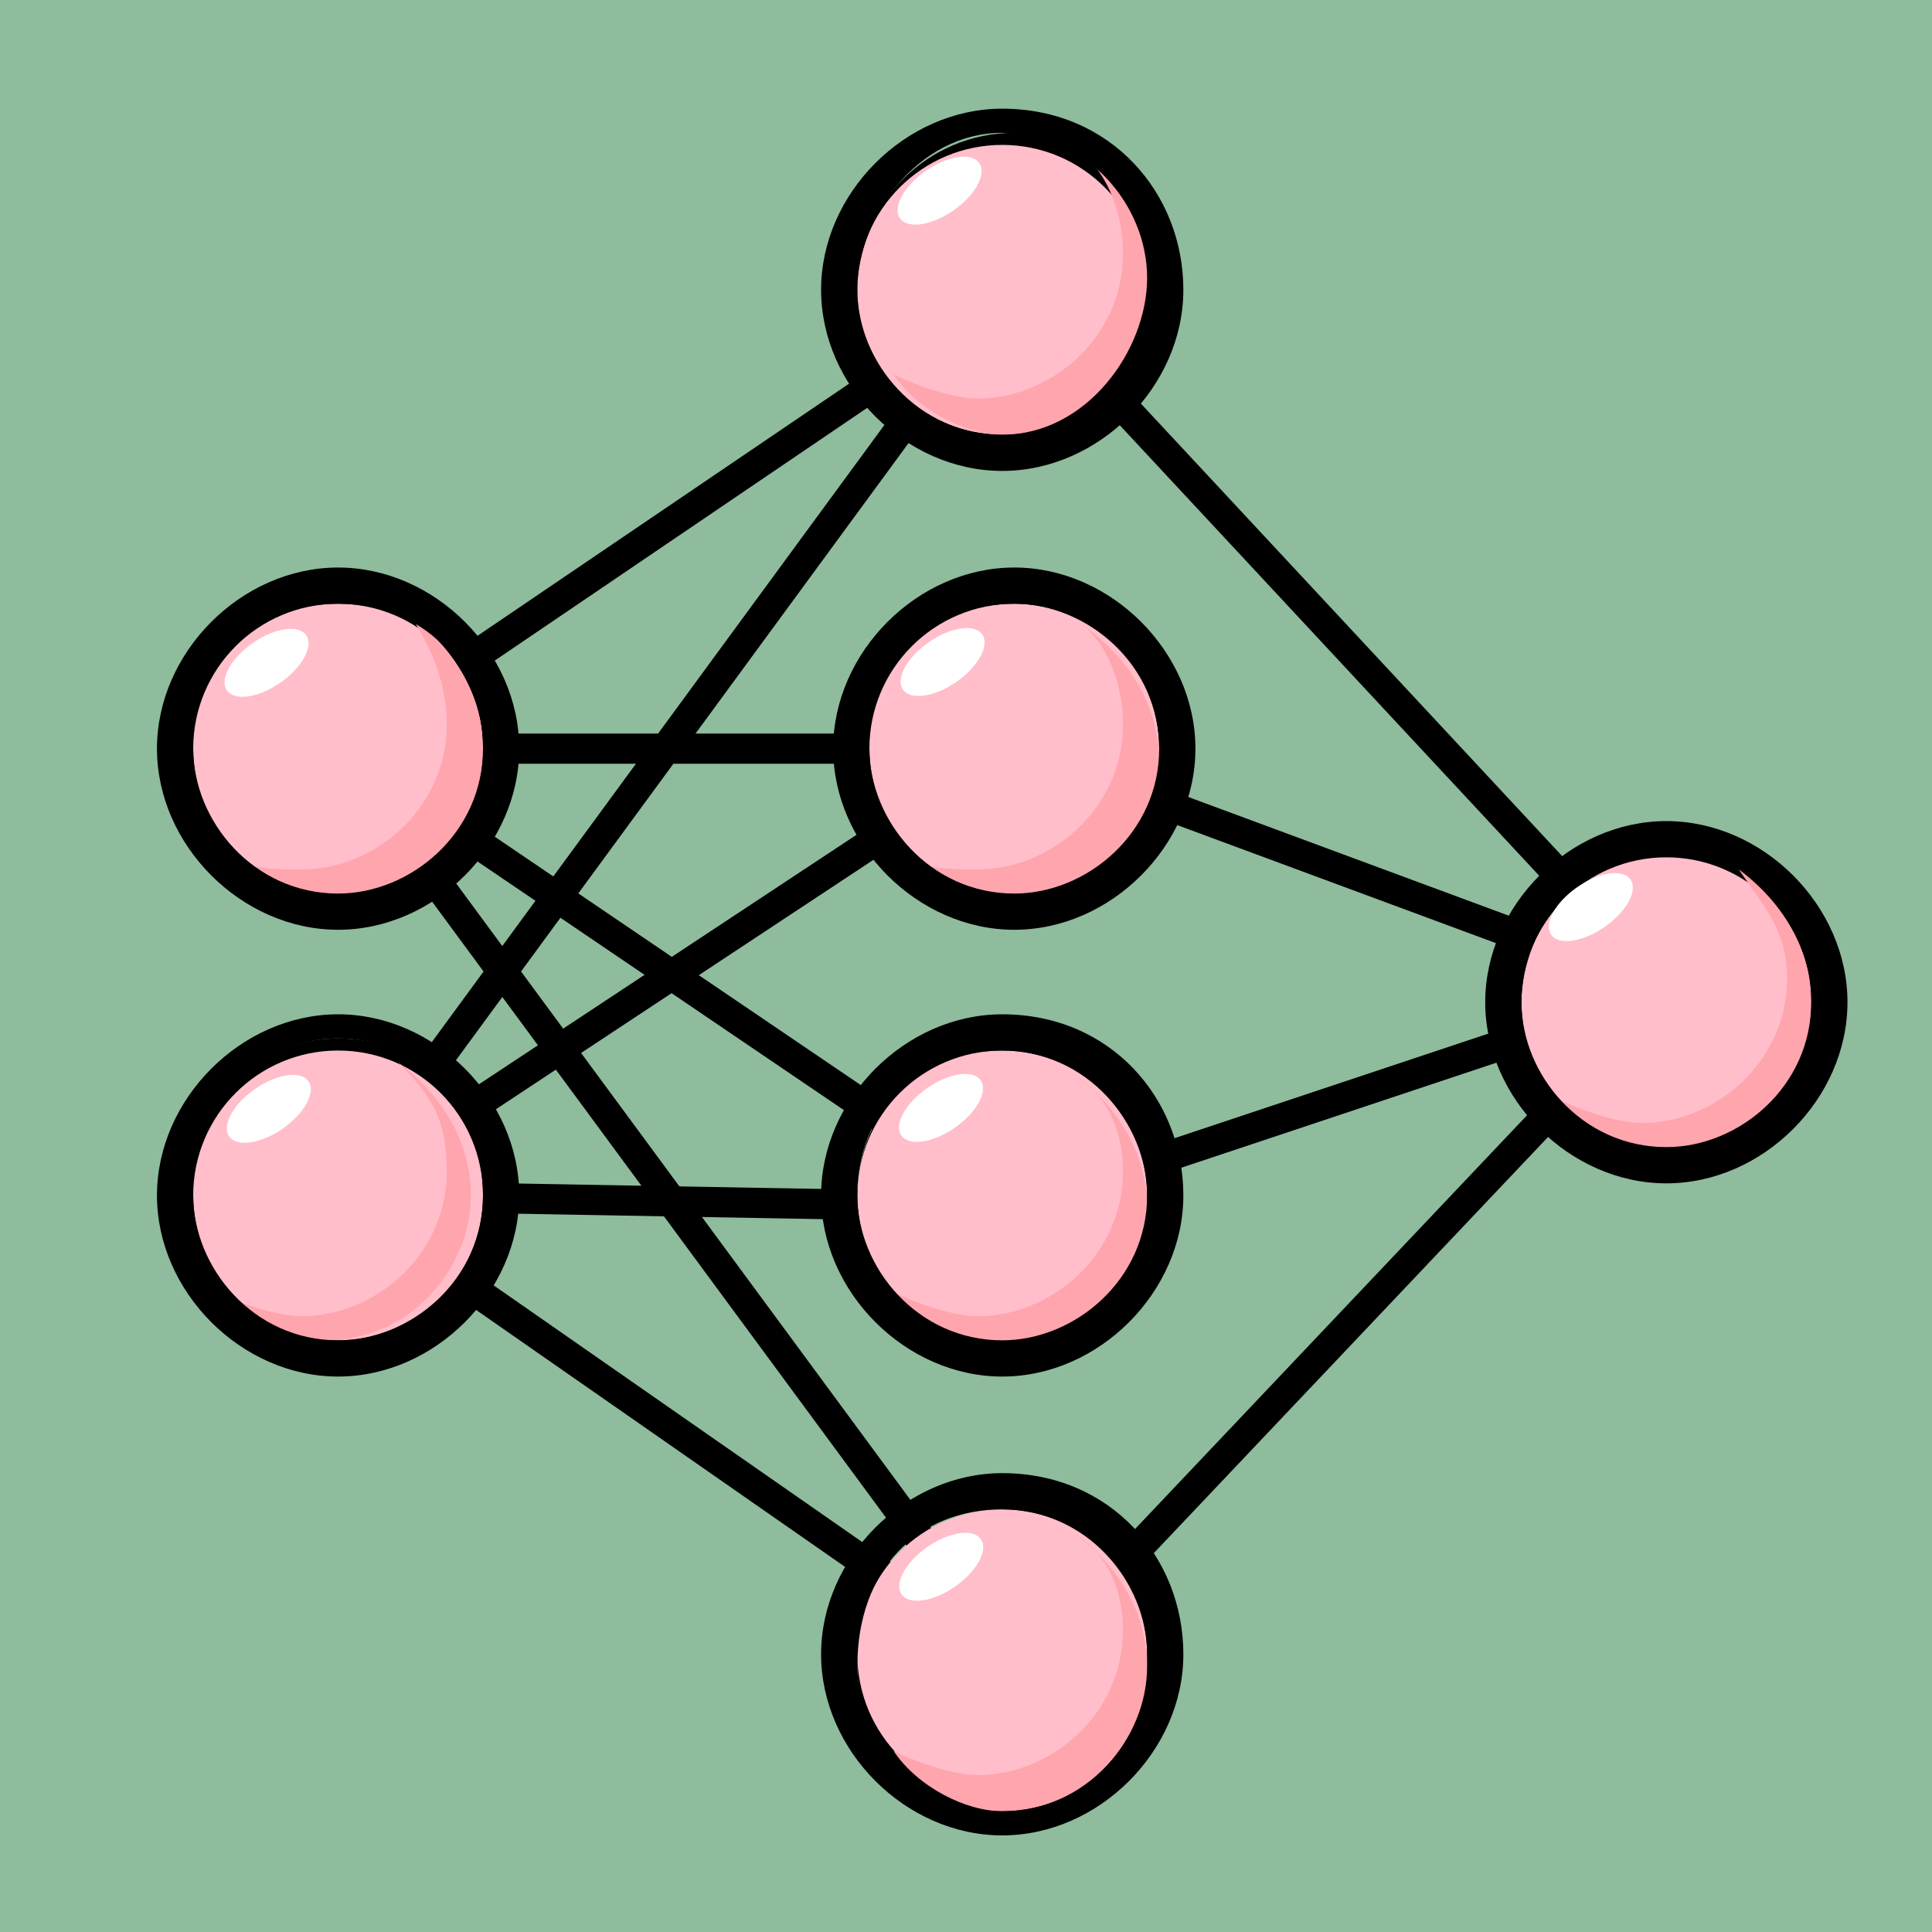 <?xml version="1.0" encoding="utf-8"?>
<!-- Generator: Adobe Illustrator 25.2.3, SVG Export Plug-In . SVG Version: 6.00 Build 0)  -->
<svg version="1.1" xmlns="http://www.w3.org/2000/svg" xmlns:xlink="http://www.w3.org/1999/xlink" x="0px" y="0px"
	 viewBox="0 0 16 16" style="enable-background:new 0 0 16 16;" xml:space="preserve">
<style type="text/css">
	.st0{fill:#1F1FFF;}
	.st1{fill:#75C9DF;}
	.st2{opacity:0.23;fill:#585957;}
	.st3{fill:#008072;}
	.st4{fill:#FFFFFF;stroke:#000000;stroke-width:0.5;stroke-miterlimit:10;}
	.st5{fill:#AFDCDC;}
	.st6{fill:#F9EEDB;}
	.st7{opacity:0.44;}
	.st8{fill:none;stroke:#FF0000;stroke-miterlimit:10;}
	.st9{fill:#002CA4;}
	.st10{fill:#EEF2F3;}
	.st11{fill:none;stroke:#FFFFFF;stroke-miterlimit:10;}
	.st12{fill:#221F20;}
	.st13{fill:#E492B8;}
	.st14{fill:#F6E778;}
	.st15{fill:#94C9AD;}
	.st16{fill:#AEC4E3;}
	.st17{fill:#FFFFFF;stroke:#94C9AD;stroke-miterlimit:10;}
	.st18{fill:#94C9AD;stroke:#FFFFFF;stroke-miterlimit:10;}
	.st19{fill:#C6C5E0;}
	.st20{fill:#333333;}
	.st21{fill:none;stroke:#8AFF03;stroke-width:0.25;stroke-miterlimit:10;}
	.st22{fill:none;stroke:#8AFF03;stroke-miterlimit:10;}
	.st23{opacity:0.54;fill:#8AFF03;}
	.st24{opacity:0.7;}
	.st25{opacity:0.47;fill:#8AFF03;}
	.st26{opacity:0.24;fill:#8AFF03;}
	.st27{opacity:0.47;}
	.st28{fill:#8AFF03;}
	.st29{fill:#333333;stroke:#00FFFF;stroke-miterlimit:10;}
	.st30{fill:none;stroke:#00FFFF;stroke-miterlimit:10;}
	.st31{fill:#00FFFF;stroke:#00FFFF;stroke-miterlimit:10;}
	.st32{fill:#FFFFFF;}
	.st33{fill:#1168D9;}
	.st34{opacity:0.42;fill:#00FFFF;}
	.st35{fill:#1BCCC7;}
	.st36{fill:#D8E0F2;}
	.st37{fill:#020F59;}
	.st38{fill:#7787A6;}
	.st39{fill:#1168D9;stroke:#00FFFF;stroke-miterlimit:10;}
	.st40{fill:#0050E3;}
	.st41{fill:#FFA8A7;}
	.st42{fill:#FFCFD0;}
	.st43{fill:#0050E3;stroke:#1B1464;stroke-miterlimit:10;}
	.st44{fill:#00BAA5;}
	.st45{fill:#C7EAD7;}
	.st46{opacity:0.42;}
	.st47{fill:#00FFFF;}
	.st48{opacity:0.54;fill:#00FFFF;}
	.st49{opacity:0.54;fill:none;stroke:#00FFFF;stroke-miterlimit:10;}
	.st50{fill:#FF3627;}
	.st51{fill:#D80000;}
	.st52{fill:#1B9787;}
	.st53{fill:#FEFD87;}
	.st54{fill:#002D82;}
	.st55{fill:#00106A;}
	.st56{fill:#22B573;stroke:#000000;stroke-width:0.5;stroke-miterlimit:10;}
	.st57{fill:#FFD900;}
	.st58{fill:#DAB312;stroke:#000000;stroke-width:0.5;stroke-miterlimit:10;}
	.st59{fill:#F14564;}
	.st60{fill:none;stroke:#000000;stroke-width:0.5;stroke-miterlimit:10;}
	.st61{fill:#ABBEBD;stroke:#000000;stroke-width:0.5;stroke-miterlimit:10;}
	.st62{fill:#AFDCDC;stroke:#000000;stroke-width:0.5;stroke-miterlimit:10;}
	.st63{fill:#FFBECA;}
	.st64{fill:#FFA5AE;}
	.st65{fill:#8FBC9C;}
	.st66{fill:none;stroke:#000000;stroke-width:0.25;stroke-miterlimit:10;}
	.st67{opacity:0.32;fill:#585957;}
	.st68{fill:none;stroke:#000000;stroke-width:2;stroke-miterlimit:10;}
	.st69{fill:#FFE7A0;stroke:#000000;stroke-width:0.5;stroke-miterlimit:10;}
	.st70{fill:#FFE7A0;}
	.st71{fill:#FF1D25;}
	.st72{opacity:0.67;fill:#FF0000;stroke:#1F1FFF;stroke-miterlimit:10;}
	.st73{fill:#DBDAD2;stroke:#000000;stroke-width:0.75;stroke-miterlimit:10;}
	.st74{fill:#ABBEBD;stroke:#000000;stroke-width:0.75;stroke-miterlimit:10;}
	.st75{opacity:0.12;}
	.st76{fill:#008072;stroke:#000000;stroke-width:0.75;stroke-miterlimit:10;}
	.st77{fill:#FFE7A0;stroke:#000000;stroke-width:0.75;stroke-miterlimit:10;}
	.st78{fill:#FFA5AE;stroke:#000000;stroke-width:0.75;stroke-miterlimit:10;}
	.st79{stroke:#000000;stroke-width:2;stroke-miterlimit:10;}
	.st80{fill:none;stroke:#000000;stroke-width:3;stroke-miterlimit:10;}
	.st81{fill:none;stroke:#FF0000;stroke-width:1.000000e-02;stroke-miterlimit:10;}
	.st82{fill:none;stroke:#000000;stroke-width:4;stroke-miterlimit:10;}
	.st83{fill:none;stroke:#000000;stroke-width:5;stroke-miterlimit:10;}
	.st84{fill:#FF0000;}
	.st85{fill:#C1272D;}
	.st86{fill:#FFA5AE;stroke:#000000;stroke-width:0.1;stroke-miterlimit:10;}
	.st87{fill:#ABBEBD;stroke:#000000;stroke-width:0.25;stroke-miterlimit:10;}
	.st88{opacity:0.6;fill:#FFFFFF;}
	.st89{fill:#FF4A3D;}
</style>
<g id="Ebene_2">
</g>
<g id="Ebene_1">
	<rect x="-0.1" y="-0.2" class="st65" width="16.4" height="16.4"/>
	<g>
		<circle cx="2.8" cy="9.9" r="1.3"/>
		<circle cx="2.8" cy="6.2" r="1.3"/>
		<circle cx="13.8" cy="8.2" r="1.3"/>
		<circle cx="8.4" cy="6.2" r="1.3"/>
		<circle cx="8.4" cy="2.4" r="1.3"/>
		<circle cx="8.4" cy="13.8" r="1.3"/>
		<circle cx="8.4" cy="9.9" r="1.3"/>
		<line class="st66" x1="2.8" y1="6.2" x2="8.4" y2="2.4"/>
		<line class="st66" x1="2.8" y1="9.9" x2="8.3" y2="2.4"/>
		<line class="st66" x1="13.8" y1="8.2" x2="8.4" y2="2.4"/>
		<line class="st66" x1="13.8" y1="8.2" x2="8.4" y2="6.2"/>
		<line class="st66" x1="13.8" y1="8.2" x2="8.4" y2="10"/>
		<line class="st66" x1="13.8" y1="8.2" x2="8.4" y2="13.9"/>
		<line class="st66" x1="8.3" y1="6.2" x2="2.8" y2="6.2"/>
		<line class="st66" x1="8.4" y1="10" x2="2.8" y2="6.2"/>
		<line class="st66" x1="8.4" y1="13.8" x2="2.8" y2="6.2"/>
		<line class="st66" x1="2.8" y1="9.9" x2="8.4" y2="6.2"/>
		<line class="st66" x1="2.8" y1="9.9" x2="8.4" y2="13.8"/>
		<line class="st66" x1="2.8" y1="9.9" x2="8.4" y2="10"/>
	</g>
	<g>
		<g>
			<circle class="st63" cx="2.8" cy="6.2" r="1.2"/>
			<path class="st64" d="M3.7,6c0,0.7-0.6,1.2-1.2,1.2C2.2,7.2,2,7.2,1.8,7c0.2,0.3,0.6,0.4,0.9,0.4C3.5,7.5,4,6.9,4,6.2
				c0-0.4-0.2-0.8-0.6-1.1C3.6,5.4,3.7,5.7,3.7,6z"/>
		</g>
		<g>
			<g>
				<path d="M2.8,5C3.5,5,4,5.5,4,6.2c0,0.7-0.6,1.2-1.2,1.2c-0.7,0-1.2-0.6-1.2-1.2C1.5,5.5,2.1,5,2.8,5 M2.8,4.7
					c-0.8,0-1.5,0.7-1.5,1.5s0.7,1.5,1.5,1.5c0.8,0,1.5-0.7,1.5-1.5S3.6,4.7,2.8,4.7L2.8,4.7z"/>
			</g>
		</g>
		<ellipse transform="matrix(0.821 -0.571 0.571 0.821 -2.739 2.23)" class="st32" cx="2.2" cy="5.5" rx="0.4" ry="0.2"/>
	</g>
	<g>
		<g>
			<circle class="st63" cx="2.8" cy="9.9" r="1.2"/>
			<path class="st64" d="M3.7,9.7c0,0.7-0.6,1.2-1.2,1.2c-0.2,0-0.5-0.1-0.7-0.2c0.2,0.3,0.6,0.4,0.9,0.4c0.7,0,1.2-0.6,1.2-1.2
				c0-0.4-0.2-0.8-0.6-1.1C3.6,9.1,3.7,9.3,3.7,9.7z"/>
		</g>
		<g>
			<g>
				<path d="M2.8,8.6C3.5,8.6,4,9.2,4,9.9c0,0.7-0.6,1.2-1.2,1.2c-0.7,0-1.2-0.6-1.2-1.2C1.5,9.2,2.1,8.6,2.8,8.6 M2.8,8.4
					c-0.8,0-1.5,0.7-1.5,1.5s0.7,1.5,1.5,1.5c0.8,0,1.5-0.7,1.5-1.5S3.6,8.4,2.8,8.4L2.8,8.4z"/>
			</g>
		</g>
		<ellipse transform="matrix(0.821 -0.571 0.571 0.821 -4.833 2.886)" class="st32" cx="2.2" cy="9.2" rx="0.4" ry="0.2"/>
	</g>
	<g>
		<g>
			<circle class="st63" cx="8.4" cy="6.2" r="1.2"/>
			<path class="st64" d="M9.3,6c0,0.7-0.6,1.2-1.2,1.2C7.8,7.2,7.6,7.2,7.4,7C7.6,7.3,8,7.5,8.4,7.5c0.7,0,1.2-0.6,1.2-1.2
				c0-0.4-0.2-0.8-0.6-1.1C9.2,5.4,9.3,5.7,9.3,6z"/>
		</g>
		<g>
			<g>
				<path d="M8.4,5C9,5,9.6,5.5,9.6,6.2c0,0.7-0.6,1.2-1.2,1.2c-0.7,0-1.2-0.6-1.2-1.2C7.1,5.5,7.7,5,8.4,5 M8.4,4.7
					c-0.8,0-1.5,0.7-1.5,1.5s0.7,1.5,1.5,1.5S9.9,7,9.9,6.2S9.2,4.7,8.4,4.7L8.4,4.7z"/>
			</g>
		</g>
		<ellipse transform="matrix(0.821 -0.571 0.571 0.821 -1.738 5.421)" class="st32" cx="7.8" cy="5.5" rx="0.4" ry="0.2"/>
	</g>
	<g>
		<g>
			<circle class="st63" cx="8.3" cy="2.4" r="1.2"/>
			<path class="st64" d="M9.3,2.1c0,0.7-0.6,1.2-1.2,1.2c-0.2,0-0.5-0.1-0.7-0.2C7.6,3.4,8,3.6,8.3,3.6C9,3.6,9.6,3,9.6,2.4
				c0-0.4-0.2-0.8-0.6-1.1C9.2,1.5,9.3,1.8,9.3,2.1z"/>
		</g>
		<g>
			<g>
				<path d="M8.3,1.1c0.7,0,1.2,0.6,1.2,1.2S9,3.6,8.3,3.6C7.6,3.6,7.1,3,7.1,2.4S7.6,1.1,8.3,1.1 M8.3,0.9c-0.8,0-1.5,0.7-1.5,1.5
					s0.7,1.5,1.5,1.5c0.8,0,1.5-0.7,1.5-1.5S9.2,0.9,8.3,0.9L8.3,0.9z"/>
			</g>
		</g>
		<ellipse transform="matrix(0.821 -0.571 0.571 0.821 0.464 4.719)" class="st32" cx="7.8" cy="1.6" rx="0.4" ry="0.2"/>
	</g>
	<g>
		<g>
			<circle class="st63" cx="8.3" cy="9.9" r="1.2"/>
			<path class="st64" d="M9.3,9.7c0,0.7-0.6,1.2-1.2,1.2c-0.2,0-0.5-0.1-0.7-0.2C7.6,11,8,11.2,8.3,11.2c0.7,0,1.2-0.6,1.2-1.2
				c0-0.4-0.2-0.8-0.6-1.1C9.2,9.1,9.3,9.4,9.3,9.7z"/>
		</g>
		<g>
			<g>
				<path d="M8.3,8.7c0.7,0,1.2,0.6,1.2,1.2c0,0.7-0.6,1.2-1.2,1.2c-0.7,0-1.2-0.6-1.2-1.2C7.1,9.2,7.6,8.7,8.3,8.7 M8.3,8.4
					c-0.8,0-1.5,0.7-1.5,1.5s0.7,1.5,1.5,1.5c0.8,0,1.5-0.7,1.5-1.5S9.2,8.4,8.3,8.4L8.3,8.4z"/>
			</g>
		</g>
		<ellipse transform="matrix(0.821 -0.571 0.571 0.821 -3.864 6.076)" class="st32" cx="7.8" cy="9.2" rx="0.4" ry="0.2"/>
	</g>
	<g>
		<g>
			<circle class="st63" cx="8.3" cy="13.7" r="1.2"/>
			<path class="st64" d="M9.3,13.5c0,0.7-0.6,1.2-1.2,1.2c-0.2,0-0.5-0.1-0.7-0.2C7.6,14.8,8,15,8.3,15c0.7,0,1.2-0.6,1.2-1.2
				c0-0.4-0.2-0.8-0.6-1.1C9.2,12.9,9.3,13.2,9.3,13.5z"/>
		</g>
		<g>
			<g>
				<path d="M8.3,12.5c0.7,0,1.2,0.6,1.2,1.2C9.6,14.4,9,15,8.3,15c-0.7,0-1.2-0.6-1.2-1.2C7.1,13,7.6,12.5,8.3,12.5 M8.3,12.2
					c-0.8,0-1.5,0.7-1.5,1.5s0.7,1.5,1.5,1.5c0.8,0,1.5-0.7,1.5-1.5S9.2,12.2,8.3,12.2L8.3,12.2z"/>
			</g>
		</g>
		<ellipse transform="matrix(0.821 -0.571 0.571 0.821 -6.032 6.756)" class="st32" cx="7.8" cy="13" rx="0.4" ry="0.2"/>
	</g>
	<g>
		<g>
			<circle class="st63" cx="13.8" cy="8.3" r="1.2"/>
			<path class="st64" d="M14.8,8.1c0,0.7-0.6,1.2-1.2,1.2c-0.2,0-0.5-0.1-0.7-0.2c0.2,0.3,0.6,0.4,0.9,0.4C14.5,9.5,15,9,15,8.3
				c0-0.4-0.2-0.8-0.6-1.1C14.6,7.5,14.8,7.7,14.8,8.1z"/>
		</g>
		<g>
			<g>
				<path d="M13.8,7C14.5,7,15,7.6,15,8.3s-0.6,1.2-1.2,1.2c-0.7,0-1.2-0.6-1.2-1.2S13.1,7,13.8,7 M13.8,6.8c-0.8,0-1.5,0.7-1.5,1.5
					s0.7,1.5,1.5,1.5c0.8,0,1.5-0.7,1.5-1.5S14.6,6.8,13.8,6.8L13.8,6.8z"/>
			</g>
		</g>
		<ellipse transform="matrix(0.821 -0.571 0.571 0.821 -1.945 8.892)" class="st32" cx="13.2" cy="7.5" rx="0.4" ry="0.2"/>
	</g>
</g>
</svg>
